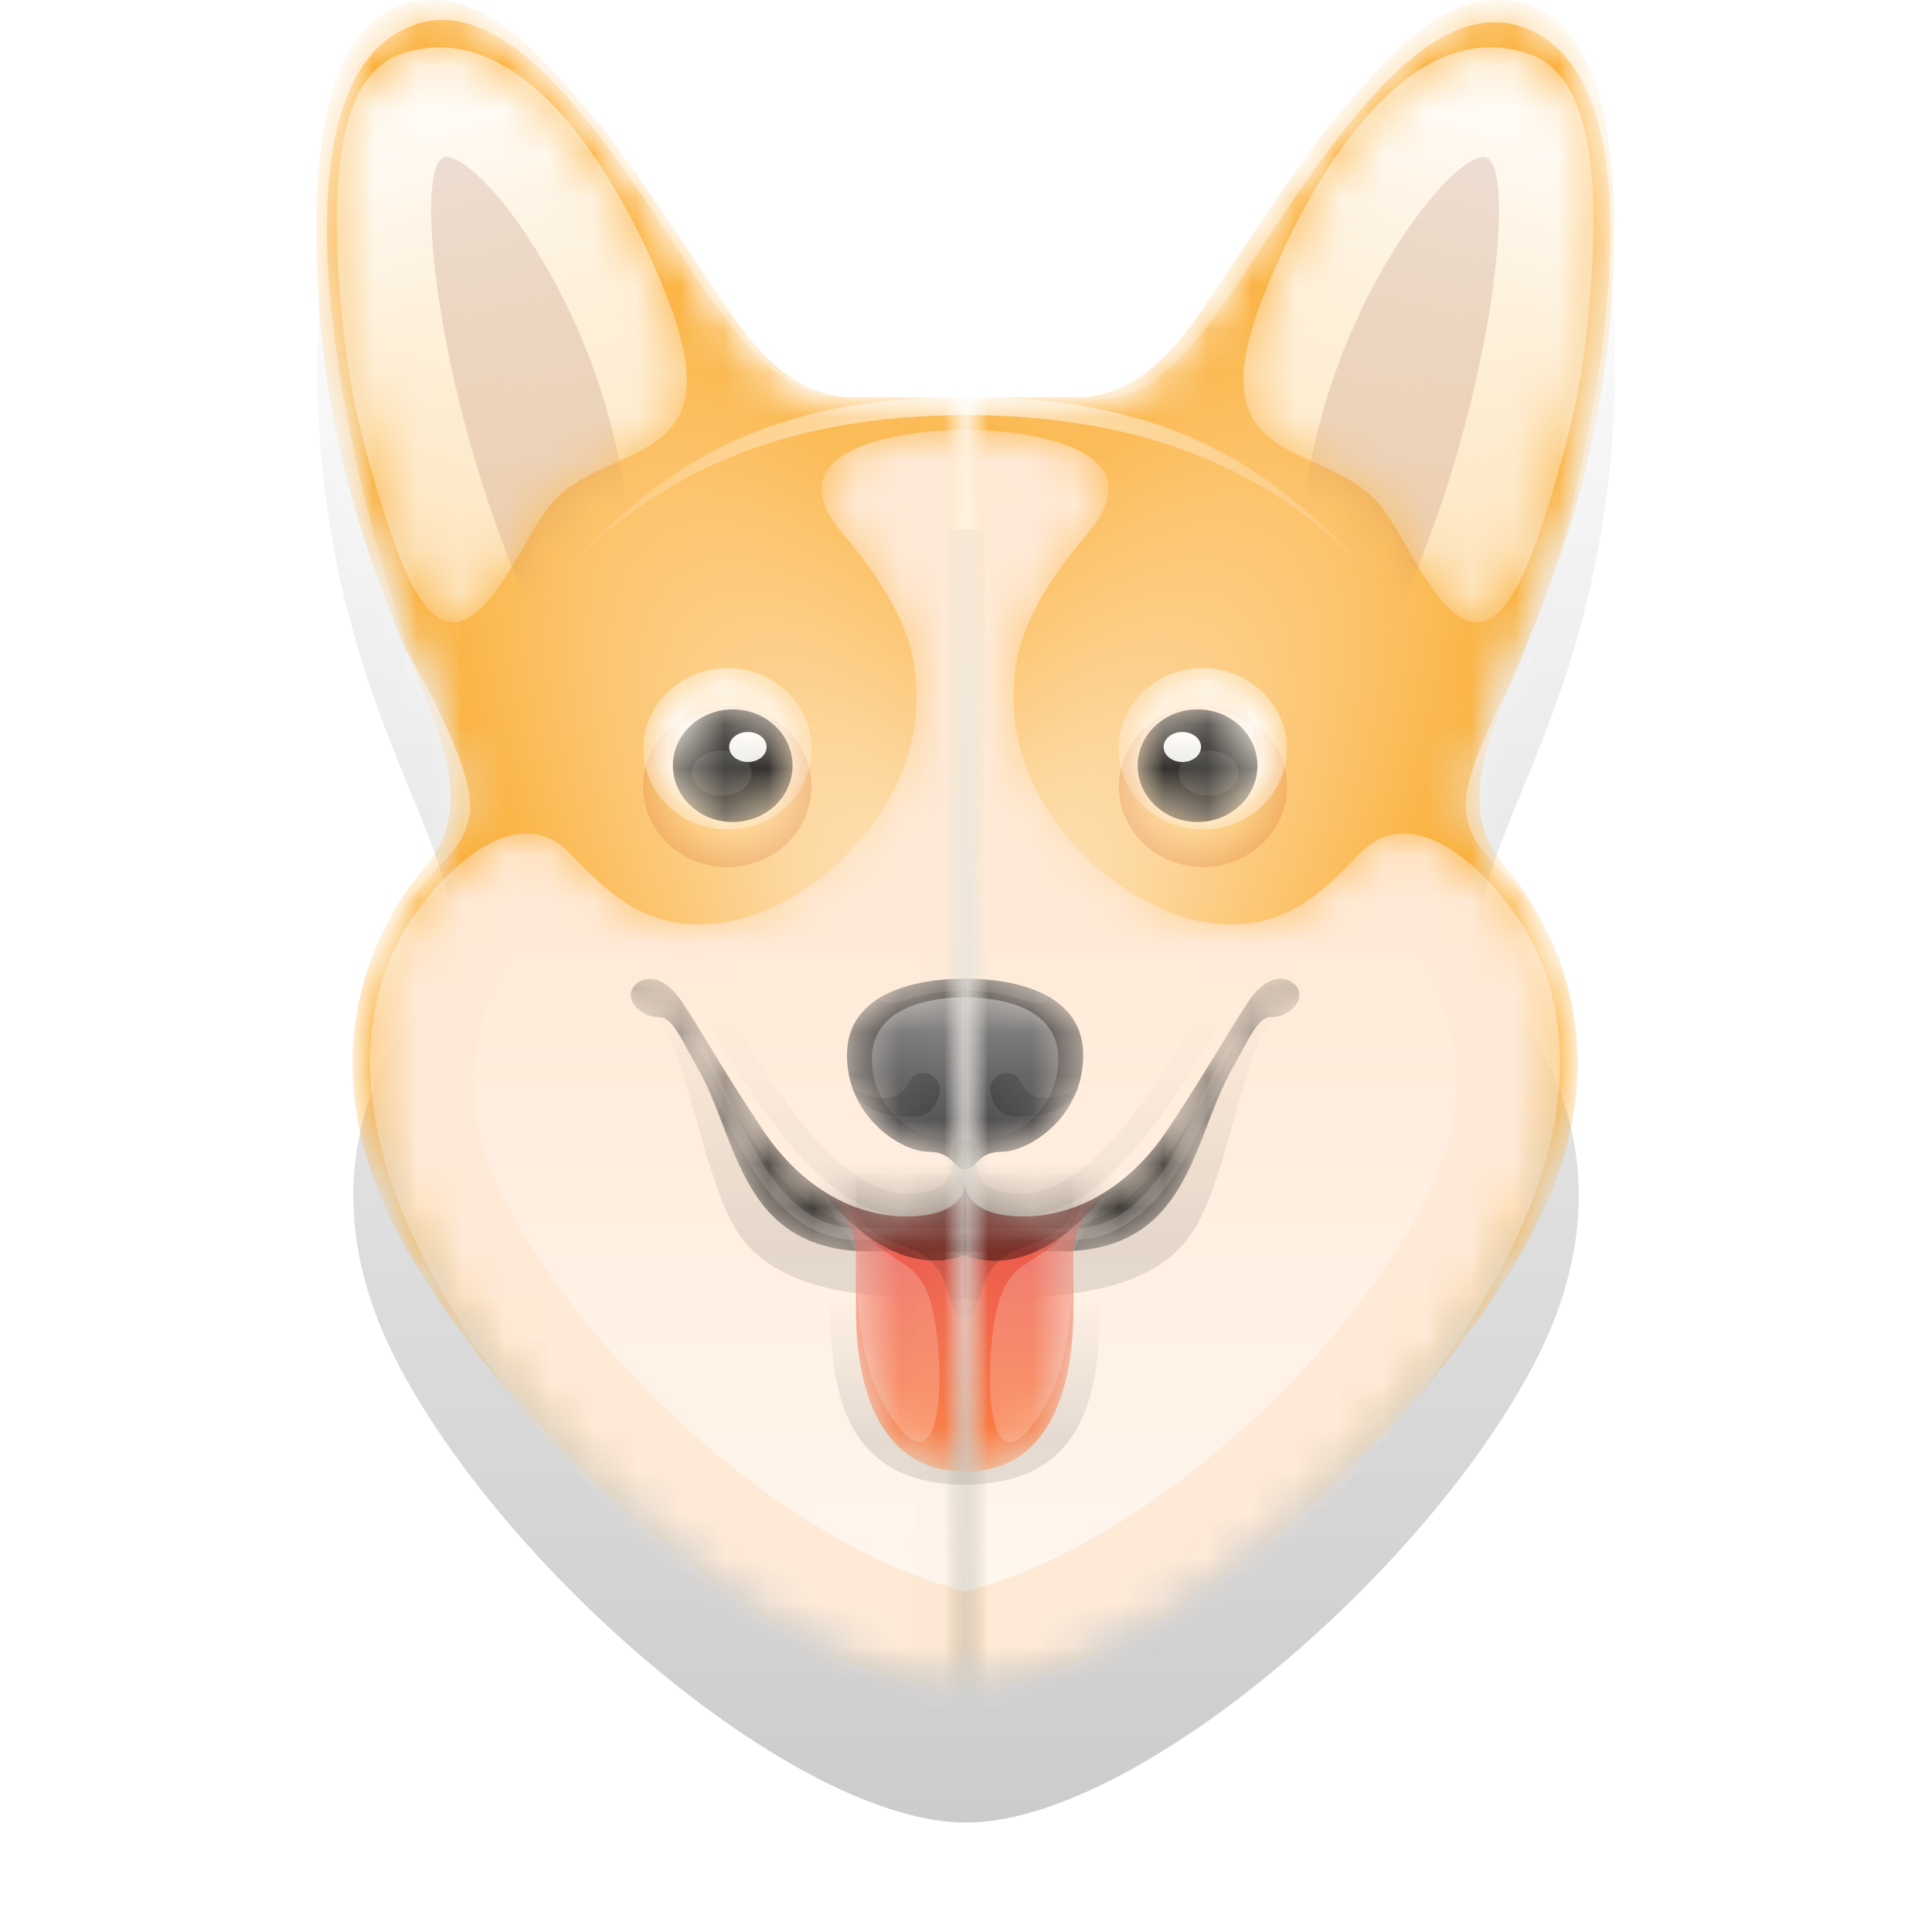 <svg width="44" height="44" viewBox="0 0 44 44" fill="none" xmlns="http://www.w3.org/2000/svg">
<rect width="44" height="44" rx="22" fill="white"/>
<path opacity="0.2" fill-rule="evenodd" clip-rule="evenodd" d="M19.499 12.058H22.001H24.503C25.507 12.058 26.343 11.517 27.144 10.421C27.422 10.041 27.798 9.478 28.215 8.853C29 7.674 29.933 6.274 30.643 5.457C31.729 4.206 32.795 3.008 34.144 3.008C35.494 3.008 36.782 4.125 36.782 8.199C36.782 12.853 35.543 15.867 34.641 18.061C33.787 20.138 33.236 21.479 34.327 22.778C35.01 23.59 37.268 26.687 34.899 31.137C32.33 35.963 25.785 41.508 22.001 41.508C18.217 41.508 11.672 35.963 9.103 31.137C6.734 26.687 8.992 23.59 9.675 22.778C10.766 21.479 10.215 20.138 9.361 18.061C8.459 15.867 7.22 12.853 7.22 8.199C7.22 4.125 8.508 3.008 9.858 3.008C11.207 3.008 12.273 4.206 13.359 5.457C14.069 6.274 15.002 7.674 15.788 8.853C16.204 9.478 16.58 10.041 16.858 10.421C17.66 11.517 18.495 12.058 19.499 12.058Z" fill="url(#paint0_linear_5148_65257)"/>
<mask id="mask0_5148_65257" style="mask-type:alpha" maskUnits="userSpaceOnUse" x="7" y="0" width="15" height="39">
<path d="M21.99 9.05C21.212 9.05 20.493 9.05 19.488 9.05C18.484 9.05 17.649 8.509 16.847 7.413C16.045 6.317 14.435 3.7 13.349 2.449C12.262 1.198 11.196 0 9.847 0C8.497 0 7.209 1.117 7.209 5.191C7.209 14.252 11.908 17.1 9.664 19.77C8.982 20.582 6.723 23.679 9.092 28.129C11.662 32.955 18.206 38.5 21.99 38.5C21.99 36.406 21.99 30.268 21.99 20.088C21.99 14.303 21.99 10.623 21.99 9.05Z" fill="white"/>
</mask>
<g mask="url(#mask0_5148_65257)">
<mask id="mask1_5148_65257" style="mask-type:alpha" maskUnits="userSpaceOnUse" x="7" y="0" width="15" height="39">
<path d="M21.978 9.05C21.199 9.05 20.48 9.05 19.476 9.05C18.472 9.05 17.636 8.509 16.834 7.413C16.033 6.317 14.422 3.7 13.336 2.449C12.25 1.198 11.184 0 9.834 0C8.485 0 7.196 1.117 7.196 5.191C7.196 14.252 11.896 17.1 9.652 19.77C8.969 20.582 6.711 23.679 9.08 28.129C11.649 32.955 18.194 38.5 21.978 38.5C21.978 36.406 21.978 30.268 21.978 20.088C21.978 14.303 21.978 10.623 21.978 9.05Z" fill="white"/>
</mask>
<g mask="url(#mask1_5148_65257)">
<path d="M21.983 9.05C21.205 9.05 20.486 9.05 19.482 9.05C18.477 9.05 17.642 8.509 16.84 7.413C16.038 6.317 14.428 3.7 13.342 2.449C12.255 1.198 11.19 0 9.84 0C8.49 0 7.202 1.117 7.202 5.191C7.202 14.252 11.901 17.1 9.657 19.77C8.975 20.582 6.716 23.679 9.086 28.129C11.655 32.955 18.199 38.5 21.983 38.5C21.983 36.406 21.983 30.268 21.983 20.088C21.983 14.303 21.983 10.623 21.983 9.05Z" fill="url(#paint1_radial_5148_65257)"/>
<path opacity="0.6" d="M22.05 9.039C17.447 9.039 14.969 10.543 12.42 13.512C12.254 13.703 12.097 13.892 11.947 14.079C12.105 13.884 12.263 13.696 12.42 13.512C14.138 11.54 16.794 9.452 22.05 9.452V9.039Z" fill="url(#paint2_linear_5148_65257)"/>
<path opacity="0.6" d="M10.692 18.545C10.856 17.6 9.61 15.429 9.252 14.809L8.128 23.039C9.28 19.553 10.452 19.922 10.692 18.545Z" fill="url(#paint3_linear_5148_65257)"/>
<mask id="mask2_5148_65257" style="mask-type:alpha" maskUnits="userSpaceOnUse" x="8" y="9" width="14" height="30">
<path d="M21.988 9.787C20.538 9.787 17.541 10.214 19.19 12.152C20.839 14.09 20.869 15.164 20.869 15.92C20.869 18.641 18.175 21.052 15.937 21.052C14.548 21.052 13.79 20.265 12.975 19.427C11.649 18.064 9.677 20.164 9.003 21.58C7.838 24.023 8.307 27.463 11.733 31.896C15.159 36.328 18.095 38.938 21.988 38.938C21.988 34.508 21.988 11.109 21.988 9.787Z" fill="white"/>
</mask>
<g mask="url(#mask2_5148_65257)">
<path d="M21.988 9.787C20.538 9.787 17.541 10.214 19.19 12.152C20.839 14.09 20.869 15.164 20.869 15.92C20.869 18.641 18.175 21.052 15.937 21.052C14.548 21.052 13.79 20.265 12.975 19.427C11.649 18.064 9.677 20.164 9.003 21.58C7.838 24.023 8.307 27.463 11.733 31.896C15.159 36.328 18.095 38.938 21.988 38.938C21.988 34.508 21.988 11.109 21.988 9.787Z" fill="#FFEAD7"/>
</g>
<path opacity="0.6" fill-rule="evenodd" clip-rule="evenodd" d="M21.982 36.242C16.657 34.884 10.787 28.231 10.787 24.855C10.787 21.479 13.09 20.401 14.155 16.771C15.219 13.141 18.75 11.754 21.982 11.754C22.484 11.754 23.63 11.754 25.422 11.754L25.23 36.849C24.191 36.731 23.108 36.529 21.982 36.242Z" fill="url(#paint4_linear_5148_65257)"/>
</g>
<path opacity="0.1" fill-rule="evenodd" clip-rule="evenodd" d="M14.752 23.113C15.53 23.255 15.847 26.174 16.626 27.759C17.419 29.372 19.408 29.588 22.006 29.588C22.006 29.189 22.006 28.695 22.006 28.108C20.063 28.44 18.555 27.883 17.481 26.437C16.092 24.567 15.534 22.787 14.923 22.787C14.476 22.787 14.249 23.021 14.752 23.113Z" fill="url(#paint5_linear_5148_65257)"/>
<path opacity="0.1" fill-rule="evenodd" clip-rule="evenodd" d="M18.902 28.426C18.902 30.722 18.634 33.814 22.01 33.814C22.364 33.814 23.074 33.814 24.141 33.814V28.426H22.01C20.73 28.426 19.694 28.426 18.902 28.426Z" fill="url(#paint6_linear_5148_65257)"/>
<mask id="mask3_5148_65257" style="mask-type:alpha" maskUnits="userSpaceOnUse" x="14" y="22" width="8" height="7">
<path d="M22 26.84C22 27.182 21.813 27.706 20.638 27.706C19.463 27.706 18.247 27.056 17.358 25.723C16.47 24.39 16.043 23.603 15.549 22.851C14.976 21.978 14.441 22.324 14.368 22.577C14.295 22.83 14.596 23.165 15.008 23.165C15.322 23.165 15.524 23.702 15.893 24.346C16.801 25.933 16.85 28.5 19.8 28.5C20.484 28.5 21.217 28.5 22 28.5C22 27.971 22 27.418 22 26.84Z" fill="white"/>
</mask>
<g mask="url(#mask3_5148_65257)">
<path opacity="0.8" d="M22.006 26.84C22.006 27.182 21.82 27.706 20.645 27.706C19.47 27.706 18.254 27.056 17.365 25.723C16.476 24.39 16.05 23.603 15.556 22.851C14.982 21.978 14.447 22.324 14.375 22.577C14.302 22.83 14.603 23.165 15.015 23.165C15.328 23.165 15.531 23.702 15.899 24.346C16.807 25.933 16.857 28.5 19.806 28.5C20.491 28.5 21.224 28.5 22.006 28.5C22.006 27.971 22.006 27.418 22.006 26.84Z" fill="url(#paint7_linear_5148_65257)"/>
<path opacity="0.2" d="M14.53 23.222C15.067 22.939 15.271 22.822 15.978 24.032C16.685 25.242 17.417 28.11 19.56 28.11C20.988 28.11 21.986 28.11 22.555 28.11" stroke="url(#paint8_linear_5148_65257)" stroke-width="0.258"/>
</g>
<mask id="mask4_5148_65257" style="mask-type:alpha" maskUnits="userSpaceOnUse" x="18" y="26" width="4" height="8">
<path d="M21.969 26.938C21.912 27.296 21.67 27.527 21.244 27.631C20.353 27.849 19.306 27.512 18.762 27.148C19.489 27.821 19.489 28.31 19.489 28.767C19.489 29.12 19.489 29.494 19.489 29.89C19.489 31.252 19.851 33.513 21.969 33.513C21.969 32.975 21.969 30.783 21.969 26.938Z" fill="white"/>
</mask>
<g mask="url(#mask4_5148_65257)">
<path d="M21.975 26.938C21.917 27.296 21.675 27.527 21.25 27.631C20.358 27.849 19.311 27.512 18.768 27.148C19.495 27.821 19.495 28.31 19.495 28.767C19.495 29.12 19.495 29.494 19.495 29.89C19.495 31.252 19.857 33.513 21.975 33.513C21.975 32.975 21.975 30.783 21.975 26.938Z" fill="url(#paint9_linear_5148_65257)"/>
<path opacity="0.2" fill-rule="evenodd" clip-rule="evenodd" d="M21.975 26.738H19.503C19.503 26.957 19.503 27.197 19.503 27.459C19.503 27.962 20.129 28.235 20.657 28.408C21.855 28.799 21.464 30.006 21.975 30.006C21.975 29.707 21.975 28.617 21.975 26.738Z" fill="url(#paint10_linear_5148_65257)"/>
<path opacity="0.2" fill-rule="evenodd" clip-rule="evenodd" d="M19.496 28.569C19.496 30.276 19.758 31.292 20.042 31.825C21.111 33.824 21.455 32.476 21.386 31.041C21.286 28.945 20.778 28.945 20.143 28.493C19.879 28.305 19.629 28.107 19.507 27.884C19.291 27.491 19.294 27.152 19.102 27.152C18.954 27.152 18.791 27.162 18.771 27.152C18.771 27.637 19.302 27.857 19.496 28.569Z" fill="white"/>
<g opacity="0.4">
<path fill-rule="evenodd" clip-rule="evenodd" d="M18.134 26.352C18.574 26.957 20.288 29.631 22.441 28.372L18.134 26.352Z" fill="black"/>
<path d="M18.134 26.352C18.574 26.957 20.288 29.631 22.441 28.372V26.293L18.134 26.352Z" fill="black"/>
</g>
</g>
<mask id="mask5_5148_65257" style="mask-type:alpha" maskUnits="userSpaceOnUse" x="19" y="22" width="3" height="5">
<path d="M21.988 22.285C20.897 22.285 19.289 22.59 19.289 24.027C19.289 25.463 20.548 26.229 21.134 26.229C21.72 26.229 21.699 26.628 21.988 26.628C21.988 25.922 21.988 23.147 21.988 22.285Z" fill="white"/>
</mask>
<g mask="url(#mask5_5148_65257)">
<path d="M21.988 22.287C20.897 22.287 19.289 22.592 19.289 24.029C19.289 25.465 20.549 26.231 21.135 26.231C21.721 26.231 21.699 26.63 21.988 26.63C21.988 25.924 21.988 23.149 21.988 22.287Z" fill="#414143"/>
<path opacity="0.1" fill-rule="evenodd" clip-rule="evenodd" d="M21.966 22.559C21.443 22.559 21.173 22.609 20.614 22.785C20.101 22.946 19.74 22.745 20.542 22.491C20.97 22.355 21.445 22.287 21.966 22.287C21.966 22.629 21.966 22.446 21.966 22.559Z" fill="white"/>
<path opacity="0.4" fill-rule="evenodd" clip-rule="evenodd" d="M21.986 22.713C21.125 22.713 19.856 22.959 19.856 24.118C19.856 25.277 20.85 25.895 21.312 25.895C21.775 25.895 21.758 26.218 21.986 26.218C24.685 26.218 24.685 22.713 21.986 22.713Z" fill="url(#paint11_linear_5148_65257)"/>
</g>
<path opacity="0.2" fill-rule="evenodd" clip-rule="evenodd" d="M21.404 24.802C21.404 24.977 21.292 25.431 20.793 25.431C20.154 25.431 19.648 25.316 19.391 24.766C19.544 24.864 20.381 25.301 20.693 24.669C20.776 24.501 20.866 24.436 21.028 24.436C21.277 24.436 21.404 24.636 21.404 24.802Z" fill="url(#paint12_linear_5148_65257)"/>
<path opacity="0.2" fill-rule="evenodd" clip-rule="evenodd" d="M16.562 19.748C15.503 19.748 14.645 18.925 14.645 17.91C14.645 16.895 15.503 16.072 16.562 16.072C17.62 16.072 18.479 16.895 18.479 17.91C18.479 18.925 17.62 19.748 16.562 19.748Z" fill="url(#paint13_radial_5148_65257)"/>
<mask id="mask6_5148_65257" style="mask-type:alpha" maskUnits="userSpaceOnUse" x="14" y="15" width="5" height="4">
<path d="M16.575 18.892C15.516 18.892 14.658 18.07 14.658 17.055C14.658 16.04 15.516 15.217 16.575 15.217C17.633 15.217 18.491 16.04 18.491 17.055C18.491 18.07 17.633 18.892 16.575 18.892Z" fill="white"/>
</mask>
<g mask="url(#mask6_5148_65257)">
<path d="M16.569 18.892C15.51 18.892 14.652 18.07 14.652 17.055C14.652 16.04 15.51 15.217 16.569 15.217C17.628 15.217 18.486 16.04 18.486 17.055C18.486 18.07 17.628 18.892 16.569 18.892Z" fill="url(#paint14_linear_5148_65257)"/>
<g filter="url(#filter0_f_5148_65257)">
<path fill-rule="evenodd" clip-rule="evenodd" d="M16.566 18.465C15.742 18.465 15.075 17.834 15.075 17.055C15.075 16.276 15.742 15.645 16.566 15.645C17.389 15.645 18.057 16.276 18.057 17.055C18.057 17.834 17.389 18.465 16.566 18.465Z" stroke="url(#paint15_linear_5148_65257)" stroke-width="0.344"/>
</g>
</g>
<mask id="mask7_5148_65257" style="mask-type:alpha" maskUnits="userSpaceOnUse" x="15" y="16" width="4" height="3">
<path d="M16.697 18.721C15.944 18.721 15.334 18.147 15.334 17.438C15.334 16.73 15.944 16.156 16.697 16.156C17.45 16.156 18.06 16.73 18.06 17.438C18.06 18.147 17.45 18.721 16.697 18.721Z" fill="white"/>
</mask>
<g mask="url(#mask7_5148_65257)">
<path opacity="0.8" d="M16.687 18.721C15.934 18.721 15.324 18.147 15.324 17.438C15.324 16.73 15.934 16.156 16.687 16.156C17.44 16.156 18.05 16.73 18.05 17.438C18.05 18.147 17.44 18.721 16.687 18.721Z" fill="black"/>
<path opacity="0.1" fill-rule="evenodd" clip-rule="evenodd" d="M16.435 18.122C16.059 18.122 15.754 17.892 15.754 17.609C15.754 17.325 16.059 17.096 16.435 17.096C16.812 17.096 17.117 17.325 17.117 17.609C17.117 17.892 16.812 18.122 16.435 18.122Z" fill="white"/>
<path fill-rule="evenodd" clip-rule="evenodd" d="M17.033 17.354C16.798 17.354 16.607 17.201 16.607 17.012C16.607 16.823 16.798 16.67 17.033 16.67C17.268 16.67 17.459 16.823 17.459 17.012C17.459 17.201 17.268 17.354 17.033 17.354Z" fill="url(#paint16_linear_5148_65257)"/>
</g>
<mask id="mask8_5148_65257" style="mask-type:alpha" maskUnits="userSpaceOnUse" x="7" y="1" width="9" height="14">
<path d="M15.176 6.72C14.01 3.786 11.793 0.278 9.103 1.241C7.598 1.78 7.475 4.497 7.845 7.756C8.024 9.342 8.497 10.972 8.964 12.315C10.378 16.382 11.636 12.649 12.49 11.552C13.733 9.956 16.801 10.812 15.176 6.72Z" fill="white"/>
</mask>
<g mask="url(#mask8_5148_65257)">
<path d="M15.176 6.72C14.01 3.786 11.793 0.278 9.103 1.241C7.598 1.78 7.475 4.497 7.845 7.756C8.024 9.342 8.497 10.972 8.964 12.315C10.378 16.382 11.636 12.649 12.49 11.552C13.733 9.956 16.801 10.812 15.176 6.72Z" fill="url(#paint17_linear_5148_65257)"/>
<path opacity="0.2" fill-rule="evenodd" clip-rule="evenodd" d="M14.108 10.516C13.304 6.421 10.742 3.36 10.1 3.59C9.459 3.821 9.889 8.492 11.654 12.894C13.419 17.296 14.912 14.611 14.108 10.516Z" fill="#A57163"/>
</g>
<g opacity="0.05" filter="url(#filter1_f_5148_65257)">
<path d="M16.195 22.895C17.301 24.702 18.802 27.442 20.681 27.442C21.59 27.442 22.014 27.027 21.952 26.198" stroke="url(#paint18_linear_5148_65257)" stroke-width="0.516" stroke-linecap="round"/>
</g>
<path opacity="0.6" d="M15.765 6.173C17.759 9.221 18.614 9.05 19.642 9.05C17.95 6.105 13.764 -0.124 11.905 -1.407C9.581 -3.01 6.141 -1.244 5.723 3.102C5.388 6.578 7.814 13.335 9.069 16.278C9.489 16.729 10.291 17.427 9.99 16.671C7.877 11.362 5.871 2.145 9.267 0.63C11.515 -0.373 13.756 3.102 15.765 6.173Z" fill="url(#paint19_linear_5148_65257)"/>
</g>
<mask id="mask9_5148_65257" style="mask-type:alpha" maskUnits="userSpaceOnUse" x="21" y="0" width="16" height="39">
<path d="M21.969 9.05C22.747 9.05 23.466 9.05 24.471 9.05C25.475 9.05 26.31 8.509 27.112 7.413C27.914 6.317 29.524 3.7 30.61 2.449C31.697 1.198 32.763 0 34.112 0C35.462 0 36.75 1.117 36.75 5.191C36.75 14.252 32.051 17.1 34.295 19.77C34.977 20.582 37.236 23.679 34.867 28.129C32.297 32.955 25.753 38.5 21.969 38.5C21.969 36.406 21.969 30.268 21.969 20.088C21.969 14.303 21.969 10.623 21.969 9.05Z" fill="white"/>
</mask>
<g mask="url(#mask9_5148_65257)">
<mask id="mask10_5148_65257" style="mask-type:alpha" maskUnits="userSpaceOnUse" x="21" y="0" width="16" height="39">
<path d="M21.98 9.05C22.758 9.05 23.477 9.05 24.482 9.05C25.486 9.05 26.321 8.509 27.123 7.413C27.925 6.317 29.535 3.7 30.621 2.449C31.708 1.198 32.774 0 34.123 0C35.473 0 36.761 1.117 36.761 5.191C36.761 14.252 32.062 17.1 34.306 19.77C34.988 20.582 37.247 23.679 34.877 28.129C32.308 32.955 25.764 38.5 21.98 38.5C21.98 36.406 21.98 30.268 21.98 20.088C21.98 14.303 21.98 10.623 21.98 9.05Z" fill="white"/>
</mask>
<g mask="url(#mask10_5148_65257)">
<path d="M21.974 9.05C22.753 9.05 23.472 9.05 24.476 9.05C25.48 9.05 26.316 8.509 27.118 7.413C27.919 6.317 29.53 3.7 30.616 2.449C31.702 1.198 32.768 0 34.118 0C35.467 0 36.756 1.117 36.756 5.191C36.756 14.252 32.057 17.1 34.3 19.77C34.983 20.582 37.241 23.679 34.872 28.129C32.303 32.955 25.759 38.5 21.974 38.5C21.974 36.406 21.974 30.268 21.974 20.088C21.974 14.303 21.974 10.623 21.974 9.05Z" fill="url(#paint20_radial_5148_65257)"/>
<path opacity="0.6" d="M33.395 18.545C33.231 17.6 34.477 15.429 34.835 14.809L35.959 23.039C34.807 19.553 33.635 19.922 33.395 18.545Z" fill="url(#paint21_linear_5148_65257)"/>
<path opacity="0.6" d="M28.346 6.226C26.352 9.274 25.528 9.102 24.499 9.102C26.192 6.158 30.378 -0.071 32.237 -1.354C34.561 -2.958 38.001 -1.191 38.419 3.154C38.754 6.631 36.327 13.387 35.072 16.331C34.652 16.782 33.851 17.48 34.152 16.724C36.264 11.415 38.24 2.198 34.844 0.683C32.596 -0.32 30.355 3.154 28.346 6.226Z" fill="url(#paint22_linear_5148_65257)"/>
<mask id="mask11_5148_65257" style="mask-type:alpha" maskUnits="userSpaceOnUse" x="21" y="9" width="15" height="30">
<path d="M21.969 9.787C23.419 9.787 26.416 10.214 24.767 12.152C23.117 14.09 23.087 15.164 23.087 15.92C23.087 18.641 25.781 21.052 28.02 21.052C29.409 21.052 30.167 20.265 30.982 19.427C32.307 18.064 34.279 20.164 34.954 21.58C36.118 24.023 35.65 27.463 32.224 31.896C28.798 36.328 25.862 38.938 21.969 38.938C21.969 34.508 21.969 11.109 21.969 9.787Z" fill="white"/>
</mask>
<g mask="url(#mask11_5148_65257)">
<path d="M21.969 9.787C23.419 9.787 26.416 10.214 24.767 12.152C23.118 14.09 23.087 15.164 23.087 15.92C23.087 18.641 25.782 21.052 28.02 21.052C29.409 21.052 30.167 20.265 30.982 19.427C32.308 18.064 34.28 20.164 34.954 21.58C36.119 24.023 35.65 27.463 32.224 31.896C28.798 36.328 25.862 38.938 21.969 38.938C21.969 34.508 21.969 11.109 21.969 9.787Z" fill="#FFEAD7"/>
</g>
<path opacity="0.6" fill-rule="evenodd" clip-rule="evenodd" d="M21.976 36.242C27.301 34.884 33.171 28.231 33.171 24.855C33.171 21.479 30.868 20.401 29.804 16.771C28.739 13.141 25.208 11.754 21.976 11.754C21.474 11.754 20.328 11.754 18.536 11.754L18.728 36.849C19.767 36.731 20.85 36.529 21.976 36.242Z" fill="url(#paint23_linear_5148_65257)"/>
<path opacity="0.6" d="M21.968 9.039C26.571 9.039 29.049 10.543 31.598 13.512C31.764 13.703 31.921 13.892 32.071 14.079C31.913 13.884 31.755 13.696 31.598 13.512C29.88 11.54 27.224 9.452 21.968 9.452V9.039Z" fill="url(#paint24_linear_5148_65257)"/>
</g>
<path opacity="0.1" fill-rule="evenodd" clip-rule="evenodd" d="M29.208 23.111C28.43 23.253 28.113 26.172 27.334 27.757C26.541 29.37 24.552 29.587 21.954 29.587C21.954 29.187 21.954 28.693 21.954 28.106C23.897 28.438 25.405 27.881 26.479 26.435C27.868 24.565 28.425 22.785 29.037 22.785C29.484 22.785 29.711 23.019 29.208 23.111Z" fill="url(#paint25_linear_5148_65257)"/>
<path opacity="0.1" fill-rule="evenodd" clip-rule="evenodd" d="M25.058 28.424C25.058 30.72 25.326 33.812 21.95 33.812C21.596 33.812 20.886 33.812 19.819 33.812V28.424H21.95C23.23 28.424 24.266 28.424 25.058 28.424Z" fill="url(#paint26_linear_5148_65257)"/>
<mask id="mask12_5148_65257" style="mask-type:alpha" maskUnits="userSpaceOnUse" x="21" y="22" width="9" height="7">
<path d="M21.961 26.838C21.961 27.18 22.147 27.704 23.322 27.704C24.497 27.704 25.713 27.054 26.602 25.721C27.491 24.388 27.917 23.601 28.411 22.849C28.985 21.976 29.52 22.322 29.592 22.575C29.665 22.828 29.364 23.163 28.952 23.163C28.639 23.163 28.436 23.7 28.068 24.344C27.16 25.931 27.11 28.498 24.161 28.498C23.477 28.498 22.743 28.498 21.961 28.498C21.961 27.969 21.961 27.416 21.961 26.838Z" fill="white"/>
</mask>
<g mask="url(#mask12_5148_65257)">
<path opacity="0.8" d="M21.954 26.838C21.954 27.18 22.14 27.704 23.315 27.704C24.49 27.704 25.706 27.054 26.595 25.721C27.483 24.388 27.91 23.601 28.404 22.849C28.978 21.976 29.512 22.322 29.585 22.575C29.658 22.828 29.357 23.163 28.945 23.163C28.632 23.163 28.429 23.7 28.061 24.344C27.153 25.931 27.103 28.498 24.154 28.498C23.469 28.498 22.736 28.498 21.954 28.498C21.954 27.969 21.954 27.416 21.954 26.838Z" fill="url(#paint27_linear_5148_65257)"/>
<path opacity="0.2" d="M29.441 23.22C28.905 22.938 28.701 22.82 27.994 24.03C27.287 25.24 26.555 28.108 24.412 28.108C22.984 28.108 21.985 28.108 21.416 28.108" stroke="url(#paint28_linear_5148_65257)" stroke-width="0.258"/>
</g>
<mask id="mask13_5148_65257" style="mask-type:alpha" maskUnits="userSpaceOnUse" x="21" y="26" width="5" height="8">
<path d="M21.97 26.943C22.027 27.302 22.269 27.533 22.695 27.637C23.586 27.855 24.633 27.518 25.177 27.153C24.449 27.827 24.449 28.316 24.449 28.773C24.449 29.125 24.449 29.5 24.449 29.896C24.449 31.258 24.087 33.519 21.97 33.519C21.97 32.98 21.97 30.789 21.97 26.943Z" fill="white"/>
</mask>
<g mask="url(#mask13_5148_65257)">
<path d="M21.964 26.943C22.022 27.302 22.263 27.533 22.689 27.637C23.58 27.855 24.627 27.518 25.171 27.153C24.444 27.827 24.444 28.316 24.444 28.773C24.444 29.125 24.444 29.5 24.444 29.896C24.444 31.258 24.082 33.519 21.964 33.519C21.964 32.98 21.964 30.789 21.964 26.943Z" fill="url(#paint29_linear_5148_65257)"/>
<path opacity="0.2" fill-rule="evenodd" clip-rule="evenodd" d="M24.442 28.575C24.442 30.282 24.18 31.298 23.896 31.831C22.827 33.83 22.483 32.482 22.552 31.047C22.652 28.951 23.16 28.951 23.795 28.499C24.059 28.311 24.309 28.113 24.431 27.89C24.646 27.497 24.644 27.158 24.836 27.158C24.984 27.158 25.147 27.168 25.167 27.158C25.167 27.643 24.636 27.863 24.442 28.575Z" fill="white"/>
<g opacity="0.4">
<path fill-rule="evenodd" clip-rule="evenodd" d="M25.804 26.358C25.364 26.963 23.651 29.637 21.497 28.378L25.804 26.358Z" fill="black"/>
<path d="M25.804 26.358C25.364 26.963 23.651 29.637 21.497 28.378V26.299L25.804 26.358Z" fill="black"/>
</g>
<path opacity="0.2" fill-rule="evenodd" clip-rule="evenodd" d="M21.964 26.744H24.435C24.435 26.962 24.435 27.203 24.435 27.465C24.435 27.968 23.81 28.241 23.282 28.414C22.084 28.805 22.475 30.011 21.964 30.011C21.964 29.712 21.964 28.623 21.964 26.744Z" fill="url(#paint30_linear_5148_65257)"/>
</g>
<mask id="mask14_5148_65257" style="mask-type:alpha" maskUnits="userSpaceOnUse" x="21" y="22" width="4" height="5">
<path d="M21.97 22.285C23.061 22.285 24.669 22.59 24.669 24.027C24.669 25.463 23.409 26.229 22.823 26.229C22.238 26.229 22.259 26.628 21.97 26.628C21.97 25.922 21.97 23.147 21.97 22.285Z" fill="white"/>
</mask>
<g mask="url(#mask14_5148_65257)">
<path d="M21.97 22.287C23.061 22.287 24.669 22.592 24.669 24.029C24.669 25.465 23.409 26.231 22.823 26.231C22.238 26.231 22.259 26.63 21.97 26.63C21.97 25.924 21.97 23.149 21.97 22.287Z" fill="#414143"/>
<path opacity="0.4" fill-rule="evenodd" clip-rule="evenodd" d="M21.972 22.713C22.833 22.713 24.102 22.959 24.102 24.118C24.102 25.277 23.108 25.895 22.645 25.895C22.183 25.895 22.2 26.218 21.972 26.218C19.273 26.218 19.273 22.713 21.972 22.713Z" fill="url(#paint31_linear_5148_65257)"/>
</g>
<path opacity="0.2" fill-rule="evenodd" clip-rule="evenodd" d="M22.554 24.803C22.554 24.979 22.667 25.433 23.165 25.433C23.804 25.433 24.311 25.318 24.568 24.768C24.414 24.866 23.578 25.303 23.265 24.671C23.182 24.503 23.092 24.438 22.931 24.438C22.681 24.438 22.554 24.638 22.554 24.803Z" fill="url(#paint32_linear_5148_65257)"/>
<path opacity="0.1" fill-rule="evenodd" clip-rule="evenodd" d="M21.969 22.559C22.493 22.559 22.762 22.609 23.321 22.785C23.835 22.946 24.195 22.745 23.393 22.491C22.965 22.355 22.491 22.287 21.969 22.287C21.969 22.629 21.969 22.446 21.969 22.559Z" fill="white"/>
<path opacity="0.2" fill-rule="evenodd" clip-rule="evenodd" d="M27.398 19.746C28.456 19.746 29.315 18.923 29.315 17.908C29.315 16.893 28.456 16.07 27.398 16.07C26.339 16.07 25.481 16.893 25.481 17.908C25.481 18.923 26.339 19.746 27.398 19.746Z" fill="url(#paint33_radial_5148_65257)"/>
<mask id="mask15_5148_65257" style="mask-type:alpha" maskUnits="userSpaceOnUse" x="25" y="15" width="5" height="4">
<path d="M27.386 18.892C28.445 18.892 29.303 18.07 29.303 17.055C29.303 16.04 28.445 15.217 27.386 15.217C26.328 15.217 25.47 16.04 25.47 17.055C25.47 18.07 26.328 18.892 27.386 18.892Z" fill="white"/>
</mask>
<g mask="url(#mask15_5148_65257)">
<path d="M27.392 18.892C28.45 18.892 29.308 18.07 29.308 17.055C29.308 16.04 28.45 15.217 27.392 15.217C26.333 15.217 25.475 16.04 25.475 17.055C25.475 18.07 26.333 18.892 27.392 18.892Z" fill="url(#paint34_linear_5148_65257)"/>
<g filter="url(#filter2_f_5148_65257)">
<path fill-rule="evenodd" clip-rule="evenodd" d="M27.395 18.465C28.218 18.465 28.885 17.834 28.885 17.055C28.885 16.276 28.218 15.645 27.395 15.645C26.571 15.645 25.904 16.276 25.904 17.055C25.904 17.834 26.571 18.465 27.395 18.465Z" stroke="url(#paint35_linear_5148_65257)" stroke-width="0.344"/>
</g>
</g>
<mask id="mask16_5148_65257" style="mask-type:alpha" maskUnits="userSpaceOnUse" x="25" y="16" width="4" height="3">
<path d="M27.264 18.721C28.017 18.721 28.627 18.147 28.627 17.438C28.627 16.73 28.017 16.156 27.264 16.156C26.511 16.156 25.901 16.73 25.901 17.438C25.901 18.147 26.511 18.721 27.264 18.721Z" fill="white"/>
</mask>
<g mask="url(#mask16_5148_65257)">
<path opacity="0.8" d="M27.273 18.721C28.026 18.721 28.637 18.147 28.637 17.438C28.637 16.73 28.026 16.156 27.273 16.156C26.521 16.156 25.91 16.73 25.91 17.438C25.91 18.147 26.521 18.721 27.273 18.721Z" fill="black"/>
<path opacity="0.1" fill-rule="evenodd" clip-rule="evenodd" d="M27.526 18.122C27.902 18.122 28.207 17.892 28.207 17.609C28.207 17.325 27.902 17.096 27.526 17.096C27.149 17.096 26.844 17.325 26.844 17.609C26.844 17.892 27.149 18.122 27.526 18.122Z" fill="white"/>
<path fill-rule="evenodd" clip-rule="evenodd" d="M26.927 17.354C27.163 17.354 27.353 17.201 27.353 17.012C27.353 16.823 27.163 16.67 26.927 16.67C26.692 16.67 26.501 16.823 26.501 17.012C26.501 17.201 26.692 17.354 26.927 17.354Z" fill="url(#paint36_linear_5148_65257)"/>
</g>
<mask id="mask17_5148_65257" style="mask-type:alpha" maskUnits="userSpaceOnUse" x="28" y="1" width="9" height="14">
<path d="M28.782 6.72C29.947 3.786 32.164 0.278 34.854 1.241C36.36 1.78 36.482 4.497 36.113 7.756C35.933 9.342 35.461 10.972 34.993 12.315C33.58 16.382 32.322 12.649 31.467 11.552C30.224 9.956 27.156 10.812 28.782 6.72Z" fill="white"/>
</mask>
<g mask="url(#mask17_5148_65257)">
<path d="M28.782 6.72C29.947 3.786 32.164 0.278 34.854 1.241C36.36 1.78 36.482 4.497 36.113 7.756C35.933 9.342 35.46 10.972 34.993 12.315C33.579 16.382 32.322 12.649 31.467 11.552C30.224 9.956 27.156 10.812 28.782 6.72Z" fill="url(#paint37_linear_5148_65257)"/>
<path opacity="0.2" fill-rule="evenodd" clip-rule="evenodd" d="M29.85 10.516C30.654 6.421 33.216 3.36 33.857 3.59C34.499 3.821 34.069 8.492 32.303 12.894C30.538 17.296 29.046 14.611 29.85 10.516Z" fill="#A57163"/>
</g>
<g opacity="0.05" filter="url(#filter3_f_5148_65257)">
<path d="M27.732 22.895C26.625 24.702 25.124 27.442 23.245 27.442C22.336 27.442 21.912 27.027 21.974 26.198" stroke="url(#paint38_linear_5148_65257)" stroke-width="0.516" stroke-linecap="round"/>
</g>
</g>
<defs>
<filter id="filter0_f_5148_65257" x="14.559" y="15.129" width="4.013" height="3.852" filterUnits="userSpaceOnUse" color-interpolation-filters="sRGB">
<feFlood flood-opacity="0" result="BackgroundImageFix"/>
<feBlend mode="normal" in="SourceGraphic" in2="BackgroundImageFix" result="shape"/>
<feGaussianBlur stdDeviation="0.172" result="effect1_foregroundBlur_5148_65257"/>
</filter>
<filter id="filter1_f_5148_65257" x="15.593" y="22.293" width="6.967" height="5.75" filterUnits="userSpaceOnUse" color-interpolation-filters="sRGB">
<feFlood flood-opacity="0" result="BackgroundImageFix"/>
<feBlend mode="normal" in="SourceGraphic" in2="BackgroundImageFix" result="shape"/>
<feGaussianBlur stdDeviation="0.172" result="effect1_foregroundBlur_5148_65257"/>
</filter>
<filter id="filter2_f_5148_65257" x="25.388" y="15.129" width="4.013" height="3.852" filterUnits="userSpaceOnUse" color-interpolation-filters="sRGB">
<feFlood flood-opacity="0" result="BackgroundImageFix"/>
<feBlend mode="normal" in="SourceGraphic" in2="BackgroundImageFix" result="shape"/>
<feGaussianBlur stdDeviation="0.172" result="effect1_foregroundBlur_5148_65257"/>
</filter>
<filter id="filter3_f_5148_65257" x="21.367" y="22.293" width="6.967" height="5.75" filterUnits="userSpaceOnUse" color-interpolation-filters="sRGB">
<feFlood flood-opacity="0" result="BackgroundImageFix"/>
<feBlend mode="normal" in="SourceGraphic" in2="BackgroundImageFix" result="shape"/>
<feGaussianBlur stdDeviation="0.172" result="effect1_foregroundBlur_5148_65257"/>
</filter>
<linearGradient id="paint0_linear_5148_65257" x1="22.001" y1="3.008" x2="22.001" y2="41.508" gradientUnits="userSpaceOnUse">
<stop stop-opacity="0"/>
<stop offset="1"/>
</linearGradient>
<radialGradient id="paint1_radial_5148_65257" cx="0" cy="0" r="1" gradientUnits="userSpaceOnUse" gradientTransform="translate(22.026 23.18) rotate(-122.571) scale(27.506 10.589)">
<stop offset="0.138" stop-color="#FDDFB1"/>
<stop offset="0.764" stop-color="#FBB03B"/>
</radialGradient>
<linearGradient id="paint2_linear_5148_65257" x1="22.465" y1="9.039" x2="12.362" y2="14.079" gradientUnits="userSpaceOnUse">
<stop stop-color="white"/>
<stop offset="1" stop-color="white" stop-opacity="0"/>
</linearGradient>
<linearGradient id="paint3_linear_5148_65257" x1="9.91" y1="15.995" x2="8.233" y2="22.436" gradientUnits="userSpaceOnUse">
<stop stop-color="white"/>
<stop offset="1" stop-color="white" stop-opacity="0"/>
</linearGradient>
<linearGradient id="paint4_linear_5148_65257" x1="18.105" y1="11.754" x2="18.105" y2="36.849" gradientUnits="userSpaceOnUse">
<stop offset="0.368" stop-color="white" stop-opacity="0"/>
<stop offset="1" stop-color="white"/>
</linearGradient>
<linearGradient id="paint5_linear_5148_65257" x1="18.236" y1="22.787" x2="18.236" y2="28.223" gradientUnits="userSpaceOnUse">
<stop stop-opacity="0"/>
<stop offset="1"/>
</linearGradient>
<linearGradient id="paint6_linear_5148_65257" x1="21.519" y1="28.426" x2="21.519" y2="32.732" gradientUnits="userSpaceOnUse">
<stop offset="0.252" stop-opacity="0"/>
<stop offset="1"/>
</linearGradient>
<linearGradient id="paint7_linear_5148_65257" x1="18.185" y1="22.291" x2="18.185" y2="28.5" gradientUnits="userSpaceOnUse">
<stop stop-opacity="0.7"/>
<stop offset="1"/>
</linearGradient>
<linearGradient id="paint8_linear_5148_65257" x1="14.842" y1="24.509" x2="19.804" y2="28.556" gradientUnits="userSpaceOnUse">
<stop stop-color="white" stop-opacity="0.3"/>
<stop offset="1" stop-color="white"/>
</linearGradient>
<linearGradient id="paint9_linear_5148_65257" x1="20.371" y1="26.938" x2="20.371" y2="33.513" gradientUnits="userSpaceOnUse">
<stop stop-color="#E75152"/>
<stop offset="1" stop-color="#FE813F"/>
</linearGradient>
<linearGradient id="paint10_linear_5148_65257" x1="20.739" y1="26.738" x2="20.739" y2="30.006" gradientUnits="userSpaceOnUse">
<stop/>
<stop offset="1" stop-opacity="0.4"/>
</linearGradient>
<linearGradient id="paint11_linear_5148_65257" x1="21.933" y1="22.713" x2="21.933" y2="26.218" gradientUnits="userSpaceOnUse">
<stop stop-color="white"/>
<stop offset="1" stop-color="white" stop-opacity="0"/>
</linearGradient>
<linearGradient id="paint12_linear_5148_65257" x1="19.391" y1="24.933" x2="21.404" y2="24.933" gradientUnits="userSpaceOnUse">
<stop stop-opacity="0.2"/>
<stop offset="1"/>
</linearGradient>
<radialGradient id="paint13_radial_5148_65257" cx="0" cy="0" r="1" gradientUnits="userSpaceOnUse" gradientTransform="translate(16.562 17.91) rotate(90) scale(1.838 1.917)">
<stop offset="0.609" stop-color="#CF5B25" stop-opacity="0"/>
<stop offset="1" stop-color="#CF5B25"/>
</radialGradient>
<linearGradient id="paint14_linear_5148_65257" x1="14.652" y1="15.523" x2="18.348" y2="18.84" gradientUnits="userSpaceOnUse">
<stop stop-color="white"/>
<stop offset="1" stop-color="white" stop-opacity="0.6"/>
</linearGradient>
<linearGradient id="paint15_linear_5148_65257" x1="15.075" y1="15.836" x2="17.914" y2="18.43" gradientUnits="userSpaceOnUse">
<stop stop-color="white"/>
<stop offset="1" stop-color="white" stop-opacity="0"/>
</linearGradient>
<linearGradient id="paint16_linear_5148_65257" x1="17.033" y1="16.67" x2="17.033" y2="17.354" gradientUnits="userSpaceOnUse">
<stop stop-color="white"/>
<stop offset="1" stop-color="white" stop-opacity="0.9"/>
</linearGradient>
<linearGradient id="paint17_linear_5148_65257" x1="7.908" y1="1.385" x2="11.687" y2="14.159" gradientUnits="userSpaceOnUse">
<stop stop-color="white"/>
<stop offset="1" stop-color="white" stop-opacity="0.6"/>
</linearGradient>
<linearGradient id="paint18_linear_5148_65257" x1="19.076" y1="22.895" x2="19.076" y2="27.442" gradientUnits="userSpaceOnUse">
<stop stop-opacity="0"/>
<stop offset="1"/>
</linearGradient>
<linearGradient id="paint19_linear_5148_65257" x1="8.647" y1="0.457" x2="17.4" y2="15.331" gradientUnits="userSpaceOnUse">
<stop stop-color="white"/>
<stop offset="1" stop-color="white" stop-opacity="0"/>
</linearGradient>
<radialGradient id="paint20_radial_5148_65257" cx="0" cy="0" r="1" gradientUnits="userSpaceOnUse" gradientTransform="translate(21.931 23.18) rotate(-57.429) scale(27.506 10.589)">
<stop offset="0.138" stop-color="#FDDFB1"/>
<stop offset="0.764" stop-color="#FBB03B"/>
</radialGradient>
<linearGradient id="paint21_linear_5148_65257" x1="34.177" y1="15.995" x2="35.854" y2="22.436" gradientUnits="userSpaceOnUse">
<stop stop-color="white"/>
<stop offset="1" stop-color="white" stop-opacity="0"/>
</linearGradient>
<linearGradient id="paint22_linear_5148_65257" x1="35.442" y1="0.457" x2="26.689" y2="15.331" gradientUnits="userSpaceOnUse">
<stop stop-color="white"/>
<stop offset="1" stop-color="white" stop-opacity="0"/>
</linearGradient>
<linearGradient id="paint23_linear_5148_65257" x1="25.854" y1="11.754" x2="25.854" y2="36.849" gradientUnits="userSpaceOnUse">
<stop offset="0.368" stop-color="white" stop-opacity="0"/>
<stop offset="1" stop-color="white"/>
</linearGradient>
<linearGradient id="paint24_linear_5148_65257" x1="21.968" y1="9.039" x2="32.071" y2="14.079" gradientUnits="userSpaceOnUse">
<stop stop-color="white"/>
<stop offset="1" stop-color="white" stop-opacity="0"/>
</linearGradient>
<linearGradient id="paint25_linear_5148_65257" x1="25.724" y1="22.785" x2="25.724" y2="28.221" gradientUnits="userSpaceOnUse">
<stop stop-opacity="0"/>
<stop offset="1"/>
</linearGradient>
<linearGradient id="paint26_linear_5148_65257" x1="22.441" y1="28.424" x2="22.441" y2="32.73" gradientUnits="userSpaceOnUse">
<stop offset="0.252" stop-opacity="0"/>
<stop offset="1"/>
</linearGradient>
<linearGradient id="paint27_linear_5148_65257" x1="25.775" y1="22.289" x2="25.775" y2="28.498" gradientUnits="userSpaceOnUse">
<stop stop-opacity="0.7"/>
<stop offset="1"/>
</linearGradient>
<linearGradient id="paint28_linear_5148_65257" x1="29.13" y1="24.507" x2="24.168" y2="28.554" gradientUnits="userSpaceOnUse">
<stop stop-color="white" stop-opacity="0.3"/>
<stop offset="1" stop-color="white"/>
</linearGradient>
<linearGradient id="paint29_linear_5148_65257" x1="23.567" y1="26.943" x2="23.567" y2="33.519" gradientUnits="userSpaceOnUse">
<stop stop-color="#E75152"/>
<stop offset="1" stop-color="#FE813F"/>
</linearGradient>
<linearGradient id="paint30_linear_5148_65257" x1="23.2" y1="26.744" x2="23.2" y2="30.011" gradientUnits="userSpaceOnUse">
<stop/>
<stop offset="1" stop-opacity="0.4"/>
</linearGradient>
<linearGradient id="paint31_linear_5148_65257" x1="22.025" y1="22.713" x2="22.025" y2="26.218" gradientUnits="userSpaceOnUse">
<stop stop-color="white"/>
<stop offset="1" stop-color="white" stop-opacity="0"/>
</linearGradient>
<linearGradient id="paint32_linear_5148_65257" x1="24.568" y1="24.935" x2="22.554" y2="24.935" gradientUnits="userSpaceOnUse">
<stop stop-opacity="0.2"/>
<stop offset="1"/>
</linearGradient>
<radialGradient id="paint33_radial_5148_65257" cx="0" cy="0" r="1" gradientUnits="userSpaceOnUse" gradientTransform="translate(27.398 17.908) rotate(90) scale(1.838 1.917)">
<stop offset="0.609" stop-color="#CF5B25" stop-opacity="0"/>
<stop offset="1" stop-color="#CF5B25"/>
</radialGradient>
<linearGradient id="paint34_linear_5148_65257" x1="29.308" y1="15.523" x2="25.613" y2="18.84" gradientUnits="userSpaceOnUse">
<stop stop-color="white"/>
<stop offset="1" stop-color="white" stop-opacity="0.6"/>
</linearGradient>
<linearGradient id="paint35_linear_5148_65257" x1="28.885" y1="15.836" x2="26.046" y2="18.43" gradientUnits="userSpaceOnUse">
<stop stop-color="white"/>
<stop offset="1" stop-color="white" stop-opacity="0"/>
</linearGradient>
<linearGradient id="paint36_linear_5148_65257" x1="26.927" y1="16.67" x2="26.927" y2="17.354" gradientUnits="userSpaceOnUse">
<stop stop-color="white"/>
<stop offset="1" stop-color="white" stop-opacity="0.9"/>
</linearGradient>
<linearGradient id="paint37_linear_5148_65257" x1="36.05" y1="1.385" x2="32.271" y2="14.159" gradientUnits="userSpaceOnUse">
<stop stop-color="white"/>
<stop offset="1" stop-color="white" stop-opacity="0.6"/>
</linearGradient>
<linearGradient id="paint38_linear_5148_65257" x1="24.85" y1="22.895" x2="24.85" y2="27.442" gradientUnits="userSpaceOnUse">
<stop stop-opacity="0"/>
<stop offset="1"/>
</linearGradient>
</defs>
</svg>
